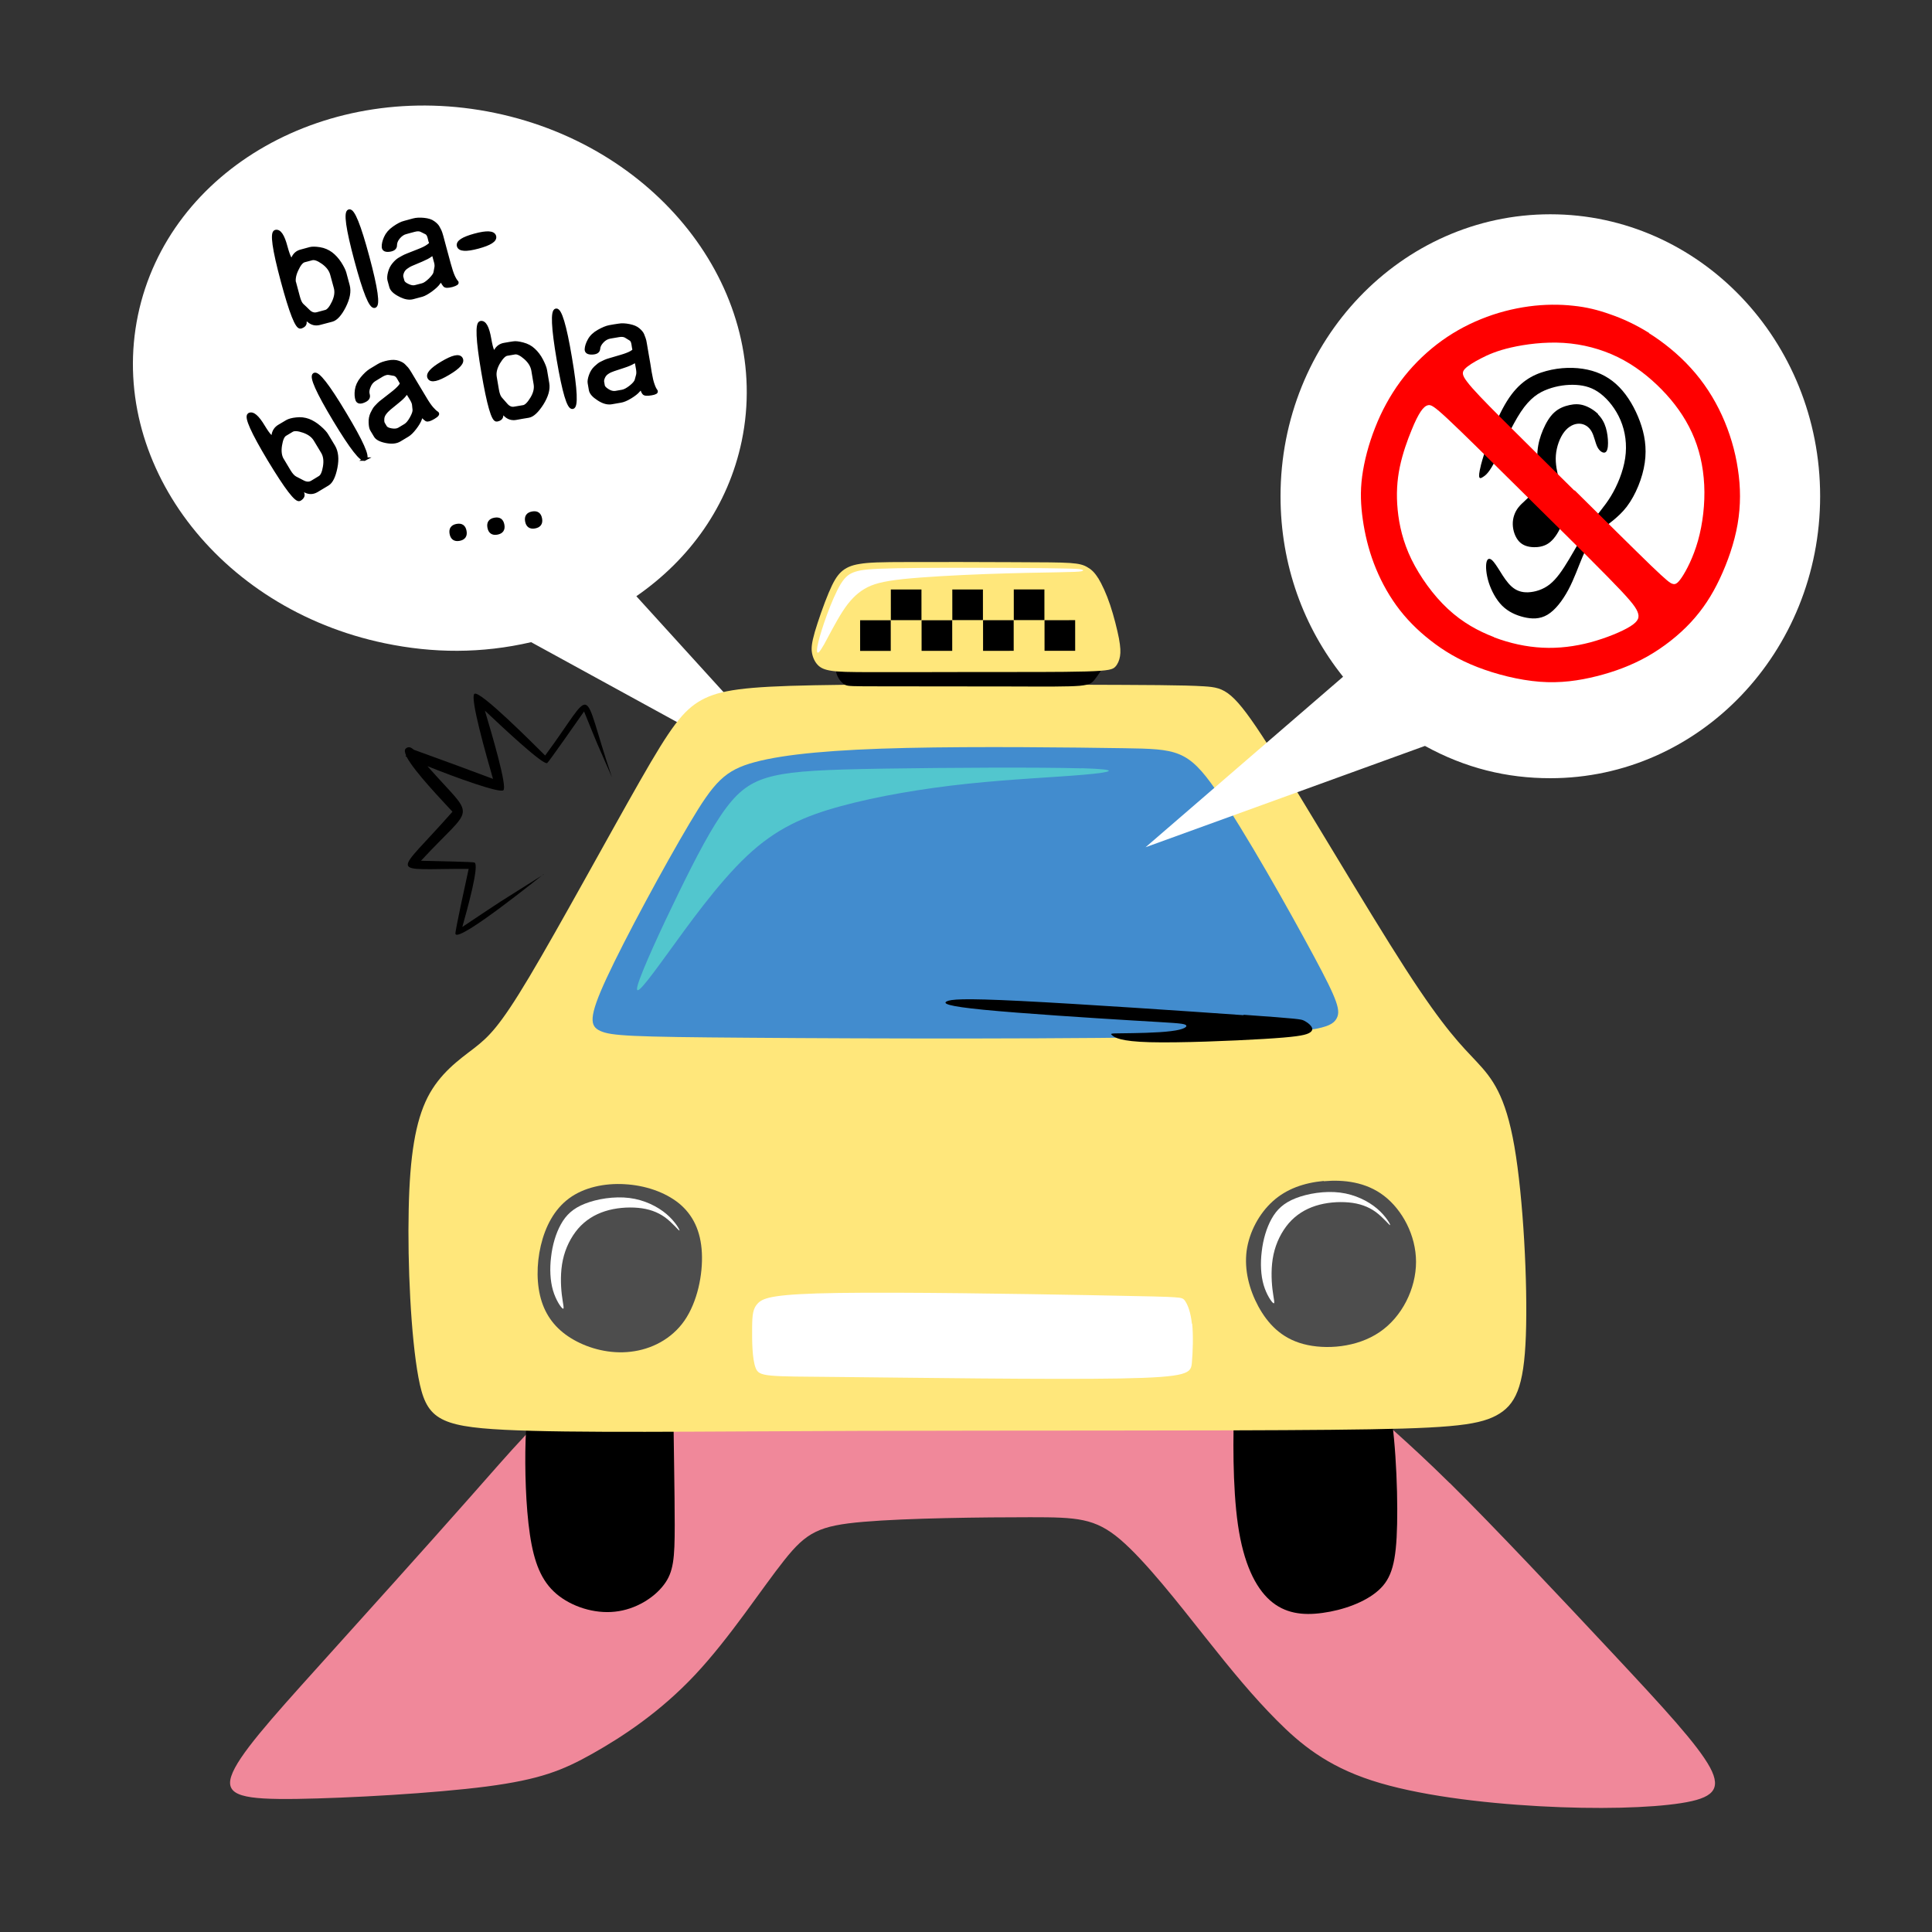 <?xml version="1.0" encoding="UTF-8"?>
<!DOCTYPE svg PUBLIC "-//W3C//DTD SVG 1.1//EN" "http://www.w3.org/Graphics/SVG/1.1/DTD/svg11.dtd">
<!-- Creator: CorelDRAW 2017 -->
<svg xmlns="http://www.w3.org/2000/svg" xml:space="preserve" width="143mm" height="143mm" version="1.1" style="shape-rendering:geometricPrecision; text-rendering:geometricPrecision; image-rendering:optimizeQuality; fill-rule:evenodd; clip-rule:evenodd"
viewBox="0 0 14300 14300"
 xmlns:xlink="http://www.w3.org/1999/xlink">
 <rect x="0" y="0" width="14300" height="14300" fill="#333333" stroke="none"/>
 <defs>
  <style type="text/css">
   <![CDATA[
    .str0 {stroke:black;stroke-width:25}
    .fil10 {fill:none;fill-rule:nonzero}
    .fil11 {fill:black}
    .fil1 {fill:black}
    .fil4 {fill:#428CCE}
    .fil5 {fill:#4D4D4D}
    .fil8 {fill:#52C6CE}
    .fil0 {fill:#F0889A}
    .fil7 {fill:red}
    .fil3 {fill:#FFE77B}
    .fil6 {fill:white}
    .fil9 {fill:black;fill-rule:nonzero}
    .fil2 {fill:white;fill-rule:nonzero}
   ]]>
  </style>
 </defs>
 <g id="Слой_x0020_1">
  <path class="fil0" d="M10730 10976c334,330 835,864 1211,1266 376,402 626,674 716,840 89,166 17,228 -213,264 -230,36 -619,47 -1051,23 -432,-24 -907,-82 -1241,-191 -334,-109 -528,-270 -702,-445 -174,-175 -330,-364 -529,-615 -199,-251 -442,-563 -629,-723 -187,-159 -319,-165 -666,-165 -347,0 -908,6 -1235,34 -327,28 -421,76 -586,284 -165,207 -402,573 -660,848 -258,275 -536,458 -758,583 -222,125 -389,192 -784,244 -395,51 -1020,86 -1406,92 -386,5 -534,-20 -485,-169 49,-149 293,-421 639,-805 346,-384 793,-880 1119,-1249 326,-369 530,-611 739,-761 210,-151 425,-210 1015,-265 591,-55 1557,-105 2361,-137 804,-32 1445,-44 1831,36 386,81 517,255 666,406 148,150 314,277 648,606z"/>
  <path class="fil1" d="M4984 10451c2,211 10,595 10,838 0,244 -8,347 -81,442 -72,95 -208,182 -361,198 -153,17 -322,-37 -434,-132 -111,-95 -165,-231 -196,-440 -31,-209 -38,-489 -32,-690 6,-200 26,-320 69,-405 43,-85 109,-134 248,-155 138,-21 349,-12 491,2 143,15 217,35 252,64 35,29 31,66 33,277z"/>
  <path class="fil1" d="M10266 10302c60,249 81,695 75,978 -6,283 -39,403 -138,491 -99,89 -264,147 -413,167 -149,21 -281,4 -390,-93 -109,-97 -196,-275 -237,-558 -41,-283 -37,-671 -27,-900 10,-229 27,-299 93,-354 67,-55 183,-94 321,-105 138,-11 298,5 427,39 130,34 229,86 289,335z"/>
  <path class="fil2" d="M3932 4753c-368,85 -725,83 -1085,8 -1234,-257 -2051,-1344 -1826,-2428 226,-1084 1409,-1754 2643,-1497 1234,257 2051,1344 1826,2428 -100,479 -383,874 -780,1149 463,509 926,1018 1388,1527 -2167,-1187 -1445,-791 -2167,-1187z"/>
  <path class="fil3" d="M9387 5517c260,407 723,1200 1016,1654 293,454 417,570 529,690 112,120 211,244 277,624 66,380 99,1016 85,1400 -14,384 -76,516 -221,593 -145,76 -372,97 -1222,105 -851,8 -2325,4 -3516,8 -1191,4 -2100,17 -2598,-8 -498,-25 -584,-87 -640,-388 -56,-301 -81,-842 -72,-1241 8,-398 50,-654 140,-832 91,-178 231,-277 341,-361 109,-85 188,-155 411,-529 223,-374 591,-1051 820,-1452 229,-401 320,-524 456,-599 136,-74 318,-99 834,-109 516,-10 1367,-6 1920,-4 553,2 809,2 966,12 157,10 215,31 475,438z"/>
  <path class="fil4" d="M9001 5847c209,299 543,894 723,1229 180,335 204,409 165,469 -39,60 -142,105 -999,126 -857,21 -2467,17 -3345,10 -877,-6 -1022,-14 -1101,-50 -78,-35 -91,-97 47,-394 138,-297 427,-830 611,-1140 184,-310 262,-396 485,-456 223,-60 591,-93 1121,-105 531,-12 1225,-4 1613,2 388,6 471,10 679,310z"/>
  <path class="fil5" d="M9798 8743c147,-13 312,5 446,108 134,103 237,291 237,489 0,198 -103,407 -270,520 -167,114 -399,132 -564,88 -165,-44 -264,-152 -333,-278 -68,-126 -105,-270 -87,-411 19,-140 93,-277 194,-368 101,-91 229,-136 376,-150z"/>
  <path class="fil5" d="M4623 8765c151,8 299,58 403,142 103,85 161,204 169,366 8,161 -33,363 -129,502 -96,138 -247,213 -398,230 -152,18 -305,-22 -421,-88 -117,-66 -197,-159 -237,-282 -40,-123 -40,-276 -7,-416 33,-140 99,-268 209,-349 109,-81 262,-114 413,-105z"/>
  <g id="_1995426005664">
   <path class="fil1" d="M8154 4943c3,16 -27,54 -48,82 -21,27 -32,43 -115,51 -82,7 -236,6 -525,5 -289,-1 -715,0 -940,-1 -225,0 -248,-1 -268,-10 -20,-9 -38,-28 -51,-50 -13,-22 -23,-48 -14,-62 8,-14 34,-17 205,-17 171,0 487,3 791,4 305,1 599,-1 763,-5 164,-4 199,-12 202,4z"/>
   <path class="fil3" d="M8128 4278c28,46 61,116 89,200 28,84 52,181 65,247 12,66 13,101 8,132 -5,31 -17,59 -35,78 -18,19 -42,30 -217,35 -175,5 -501,4 -806,4 -305,0 -588,2 -769,1 -180,0 -257,-2 -309,-10 -52,-8 -80,-21 -101,-43 -22,-23 -37,-55 -43,-90 -6,-35 -2,-74 21,-155 24,-81 67,-205 102,-288 35,-83 60,-125 93,-156 33,-30 73,-49 137,-59 64,-11 152,-14 365,-14 213,-1 549,0 776,1 226,1 342,1 415,6 73,5 102,15 129,31 27,15 52,36 80,81z"/>
   <rect class="fil1" transform="matrix(0.103 -4.65225E-05 4.65225E-05 0.103 6366.22 4591)" width="2201" height="2201"/>
   <rect class="fil1" transform="matrix(0.103 -4.65225E-05 4.65225E-05 0.103 6593.62 4363.39)" width="2201" height="2201"/>
   <rect class="fil1" transform="matrix(0.103 -4.65225E-05 4.65225E-05 0.103 6821.23 4590.79)" width="2201" height="2201"/>
   <rect class="fil1" transform="matrix(0.103 -4.65225E-05 4.65225E-05 0.103 7048.63 4363.19)" width="2201" height="2201"/>
   <rect class="fil1" transform="matrix(0.103 -4.65225E-05 4.65225E-05 0.103 7276.23 4590.59)" width="2201" height="2201"/>
   <rect class="fil1" transform="matrix(0.103 -4.65225E-05 4.65225E-05 0.103 7503.63 4362.98)" width="2201" height="2201"/>
   <rect class="fil1" transform="matrix(0.103 -4.65225E-05 4.65225E-05 0.103 7731.24 4590.38)" width="2201" height="2201"/>
   <path class="fil6" d="M7887 4208c-86,-2 -234,-4 -476,-5 -242,-1 -578,-1 -776,3 -198,4 -257,11 -302,25 -45,14 -75,35 -110,91 -34,56 -72,146 -102,228 -30,82 -53,156 -64,203 -12,48 -12,70 -7,76 5,7 17,-2 50,-60 32,-58 86,-165 137,-244 51,-79 101,-130 161,-166 61,-36 132,-56 287,-73 155,-16 393,-29 611,-37 217,-8 413,-11 531,-13 117,-2 156,-4 175,-7 19,-4 18,-9 6,-13 -12,-4 -35,-6 -121,-8z"/>
  </g>
  <path class="fil2" d="M10547 5521c300,165 606,239 928,239 1103,0 1997,-935 1997,-2087 0,-1152 -894,-2087 -1997,-2087 -1103,0 -1997,935 -1997,2087 0,510 172,972 463,1336 -487,421 -975,841 -1462,1262 2068,-750 1379,-500 2068,-750z"/>
  <path class="fil1" d="M10960 3447c28,-109 106,-337 194,-478 88,-141 187,-195 291,-223 104,-28 212,-30 305,-10 93,20 171,63 236,130 65,67 117,158 152,253 35,95 52,194 36,306 -16,112 -67,238 -133,325 -66,86 -147,133 -205,185 -57,52 -90,111 -122,185 -32,75 -63,166 -106,246 -43,80 -97,150 -154,184 -57,34 -117,32 -175,18 -58,-14 -114,-39 -160,-84 -46,-46 -80,-111 -100,-173 -19,-61 -23,-117 -17,-147 6,-30 21,-34 39,-20 17,14 37,45 61,83 24,39 53,85 87,115 34,30 73,44 122,42 49,-2 110,-19 161,-60 51,-41 94,-105 142,-185 48,-80 100,-177 153,-254 53,-77 108,-133 156,-212 48,-79 91,-182 106,-282 15,-100 1,-197 -34,-280 -35,-83 -91,-153 -148,-197 -57,-44 -115,-61 -181,-65 -66,-4 -140,6 -208,31 -69,25 -133,66 -201,168 -68,102 -139,266 -187,357 -47,92 -71,111 -93,125 -22,15 -44,24 -16,-85z"/>
  <path class="fil1" d="M11828 3067c29,29 47,62 58,99 11,37 16,79 16,114 0,35 -6,63 -22,69 -16,6 -41,-9 -57,-41 -16,-32 -23,-80 -43,-115 -20,-35 -53,-56 -90,-57 -37,-1 -79,18 -112,61 -33,43 -57,109 -62,173 -5,64 10,127 25,189 15,62 31,122 36,174 5,53 0,98 -17,147 -18,49 -49,101 -86,132 -37,31 -81,39 -122,38 -41,-1 -80,-12 -108,-42 -28,-30 -46,-79 -47,-127 -1,-47 15,-92 43,-127 28,-35 69,-62 95,-98 26,-36 36,-83 40,-139 3,-56 0,-121 5,-178 5,-58 20,-108 41,-158 21,-49 49,-98 84,-129 34,-31 75,-46 112,-54 37,-8 71,-9 108,3 37,12 76,36 104,64z"/>
  <path class="fil7" d="M11059 4716c-118,-45 -235,-109 -342,-209 -108,-100 -206,-237 -270,-367 -63,-130 -91,-254 -102,-367 -11,-113 -5,-217 16,-317 21,-101 57,-200 86,-270 28,-70 49,-110 68,-139 19,-28 36,-44 56,-48 20,-4 41,5 145,102 104,97 290,281 520,509 230,227 505,498 664,660 159,162 203,216 220,257 17,41 9,70 -53,109 -62,39 -177,86 -294,118 -117,31 -236,46 -356,40 -120,-6 -240,-32 -359,-77zm594 -1085c-209,-207 -398,-393 -534,-529 -136,-136 -219,-222 -259,-275 -41,-53 -39,-73 -17,-97 22,-23 64,-49 118,-77 54,-28 119,-57 224,-81 105,-24 248,-43 389,-34 140,9 277,45 400,105 123,60 232,145 325,240 93,95 170,201 224,319 54,118 84,247 91,387 7,139 -11,289 -46,413 -35,124 -87,223 -121,273 -34,50 -50,52 -68,46 -17,-5 -36,-17 -161,-137 -124,-120 -354,-348 -563,-555zm554 -1166c-104,-65 -200,-108 -290,-139 -90,-32 -174,-53 -273,-63 -99,-11 -212,-11 -329,5 -117,16 -238,47 -353,94 -116,47 -226,109 -327,187 -101,78 -193,171 -270,275 -77,105 -140,221 -187,342 -48,121 -81,248 -96,361 -15,113 -10,214 5,319 15,105 41,216 82,324 41,108 96,214 166,311 70,97 156,184 254,260 97,76 206,142 345,196 139,54 308,97 462,109 153,12 291,-8 422,-41 132,-33 258,-80 377,-147 119,-68 231,-156 320,-252 89,-96 156,-199 214,-322 58,-123 108,-265 132,-404 24,-139 23,-274 2,-409 -20,-135 -60,-270 -118,-397 -58,-127 -135,-246 -230,-350 -94,-104 -206,-193 -310,-258z"/>
  <path class="fil6" d="M8824 9797c9,86 5,210 -2,288 -7,78 -18,109 -535,118 -517,9 -1541,-6 -2079,-11 -538,-5 -589,0 -615,-67 -26,-67 -27,-205 -26,-299 1,-94 5,-143 45,-182 41,-39 118,-67 596,-74 478,-7 1356,7 1845,16 489,9 587,12 642,16 55,4 65,7 81,34 16,26 37,76 46,162z"/>
  <path class="fil8" d="M8004 5687c-307,-9 -1002,-5 -1455,2 -453,7 -665,18 -818,53 -153,35 -249,95 -355,236 -106,141 -222,363 -353,631 -131,268 -275,582 -303,683 -28,101 60,-12 215,-226 155,-213 377,-527 593,-730 215,-203 423,-295 695,-369 272,-74 607,-131 938,-166 332,-35 660,-49 864,-67 205,-18 286,-39 -21,-48z"/>
  <path class="fil9" d="M2256 2377c6,21 -5,35 -31,43 -27,7 -72,-107 -135,-342 -63,-235 -80,-356 -51,-364 29,-8 55,30 77,114 23,84 40,112 52,84 12,-28 32,-46 61,-53 28,-8 50,-14 66,-18 16,-4 39,-4 71,1 32,5 59,17 84,35 24,18 46,42 65,71 19,30 31,54 36,72 5,18 13,50 25,93 12,44 2,95 -28,155 -30,59 -61,93 -91,101 -30,8 -61,16 -91,24 -30,8 -57,2 -81,-19 -24,-21 -33,-20 -27,1zm-74 -274c8,31 17,62 25,93 8,31 18,52 30,63 12,11 28,26 47,45 20,19 41,25 64,19 23,-6 44,-12 63,-17 19,-5 38,-28 57,-68 19,-40 24,-77 15,-109 -9,-33 -18,-65 -27,-99 -9,-33 -31,-62 -66,-87 -35,-25 -62,-34 -81,-29 -19,5 -38,10 -57,15 -19,5 -38,28 -56,68 -19,40 -24,76 -16,107z"/>
  <path id="1" class="fil9" d="M2773 2267c-29,8 -75,-106 -138,-341 -63,-235 -80,-356 -51,-364 29,-8 75,106 138,341 63,235 80,356 51,364z"/>
  <path id="2" class="fil9" d="M3273 2083c-5,-12 -13,-8 -25,9 -12,18 -32,36 -59,56 -27,19 -48,31 -65,36 -17,5 -40,11 -67,18 -28,8 -61,2 -98,-18 -38,-19 -59,-40 -65,-61 -6,-21 -10,-38 -14,-51 -3,-12 -2,-31 4,-54 6,-24 16,-44 31,-62 15,-18 28,-29 39,-36 11,-6 20,-12 28,-16 8,-5 20,-10 37,-17 17,-7 42,-17 76,-30 34,-13 58,-25 73,-36 15,-10 22,-18 20,-24 -1,-6 -2,-10 -3,-11 0,-2 -3,-11 -8,-29 -5,-18 -12,-29 -22,-34 -10,-5 -22,-11 -36,-18 -14,-7 -31,-7 -53,-1 -22,6 -43,11 -63,17 -20,5 -38,18 -54,37 -16,19 -23,39 -23,58 0,19 -14,31 -43,35 -29,4 -44,-4 -45,-23 -1,-19 4,-42 16,-69 12,-27 32,-51 62,-72 30,-21 56,-35 78,-40 22,-6 44,-12 66,-18 22,-6 48,-7 78,-4 30,3 53,10 70,23 17,12 28,24 34,35 6,11 10,20 14,27 3,7 8,20 13,39 5,19 13,48 23,86 10,39 21,78 32,118 11,40 21,71 30,91 9,20 18,35 26,43 8,8 -3,16 -33,25 -30,8 -49,8 -56,0 -7,-8 -13,-17 -17,-29zm-62 -193c-3,-11 -11,-10 -25,0 -14,11 -36,22 -66,35 -30,13 -54,23 -71,30 -17,7 -32,16 -45,26 -13,10 -22,23 -27,37 -5,14 -6,25 -4,33 2,8 5,17 8,29 3,12 15,23 37,33 22,11 41,14 58,9 17,-4 34,-9 50,-13 17,-4 36,-18 58,-39 22,-22 35,-40 37,-54 3,-14 5,-27 7,-38 2,-11 1,-26 -5,-45 -5,-19 -9,-34 -12,-44z"/>
  <path id="3" class="fil9" d="M3539 1828c-89,24 -137,21 -145,-8 -8,-29 33,-55 121,-79 89,-24 137,-21 145,8 8,29 -33,55 -121,79z"/>
  <path id="4" class="fil10 str0" d="M2256 2377c6,21 -5,35 -31,43 -27,7 -72,-107 -135,-342 -63,-235 -80,-356 -51,-364 29,-8 55,30 77,114 23,84 40,112 52,84 12,-28 32,-46 61,-53 28,-8 50,-14 66,-18 16,-4 39,-4 71,1 32,5 59,17 84,35 24,18 46,42 65,71 19,30 31,54 36,72 5,18 13,50 25,93 12,44 2,95 -28,155 -30,59 -61,93 -91,101 -30,8 -61,16 -91,24 -30,8 -57,2 -81,-19 -24,-21 -33,-20 -27,1zm-74 -274c8,31 17,62 25,93 8,31 18,52 30,63 12,11 28,26 47,45 20,19 41,25 64,19 23,-6 44,-12 63,-17 19,-5 38,-28 57,-68 19,-40 24,-77 15,-109 -9,-33 -18,-65 -27,-99 -9,-33 -31,-62 -66,-87 -35,-25 -62,-34 -81,-29 -19,5 -38,10 -57,15 -19,5 -38,28 -56,68 -19,40 -24,76 -16,107z"/>
  <path id="5" class="fil10 str0" d="M2773 2267c-29,8 -75,-106 -138,-341 -63,-235 -80,-356 -51,-364 29,-8 75,106 138,341 63,235 80,356 51,364z"/>
  <path id="6" class="fil10 str0" d="M3273 2083c-5,-12 -13,-8 -25,9 -12,18 -32,36 -59,56 -27,19 -48,31 -65,36 -17,5 -40,11 -67,18 -28,8 -61,2 -98,-18 -38,-19 -59,-40 -65,-61 -6,-21 -10,-38 -14,-51 -3,-12 -2,-31 4,-54 6,-24 16,-44 31,-62 15,-18 28,-29 39,-36 11,-6 20,-12 28,-16 8,-5 20,-10 37,-17 17,-7 42,-17 76,-30 34,-13 58,-25 73,-36 15,-10 22,-18 20,-24 -1,-6 -2,-10 -3,-11 0,-2 -3,-11 -8,-29 -5,-18 -12,-29 -22,-34 -10,-5 -22,-11 -36,-18 -14,-7 -31,-7 -53,-1 -22,6 -43,11 -63,17 -20,5 -38,18 -54,37 -16,19 -23,39 -23,58 0,19 -14,31 -43,35 -29,4 -44,-4 -45,-23 -1,-19 4,-42 16,-69 12,-27 32,-51 62,-72 30,-21 56,-35 78,-40 22,-6 44,-12 66,-18 22,-6 48,-7 78,-4 30,3 53,10 70,23 17,12 28,24 34,35 6,11 10,20 14,27 3,7 8,20 13,39 5,19 13,48 23,86 10,39 21,78 32,118 11,40 21,71 30,91 9,20 18,35 26,43 8,8 -3,16 -33,25 -30,8 -49,8 -56,0 -7,-8 -13,-17 -17,-29zm-62 -193c-3,-11 -11,-10 -25,0 -14,11 -36,22 -66,35 -30,13 -54,23 -71,30 -17,7 -32,16 -45,26 -13,10 -22,23 -27,37 -5,14 -6,25 -4,33 2,8 5,17 8,29 3,12 15,23 37,33 22,11 41,14 58,9 17,-4 34,-9 50,-13 17,-4 36,-18 58,-39 22,-22 35,-40 37,-54 3,-14 5,-27 7,-38 2,-11 1,-26 -5,-45 -5,-19 -9,-34 -12,-44z"/>
  <path id="7" class="fil10 str0" d="M3539 1828c-89,24 -137,21 -145,-8 -8,-29 33,-55 121,-79 89,-24 137,-21 145,8 8,29 -33,55 -121,79z"/>
  <path class="fil9" d="M2237 3646c11,19 5,35 -19,50 -24,14 -98,-83 -224,-291 -125,-208 -175,-320 -150,-336 25,-15 61,14 105,88 45,74 69,96 73,66 4,-30 19,-53 44,-68 25,-15 45,-27 59,-35 14,-8 37,-15 68,-18 32,-4 62,0 90,10 28,11 56,28 82,51 27,23 45,43 54,59 10,16 26,44 50,83 23,39 29,91 16,156 -13,65 -33,106 -60,122 -27,16 -54,32 -80,48 -27,16 -54,18 -83,4 -29,-13 -37,-10 -26,9zm-147 -242c17,28 33,55 49,82 16,27 32,44 47,52 15,8 34,18 58,30 24,12 46,13 67,0 21,-12 39,-24 56,-34 17,-10 29,-37 36,-81 7,-44 2,-80 -16,-109 -17,-29 -35,-58 -53,-88 -18,-30 -47,-51 -87,-65 -40,-14 -69,-16 -86,-6 -17,10 -33,20 -50,30 -17,10 -29,37 -36,81 -7,44 -2,80 14,107z"/>
  <path id="1" class="fil9" d="M2703 3398c-26,15 -101,-81 -227,-290 -125,-208 -175,-320 -150,-336 26,-15 101,81 226,290 125,208 175,320 150,336z"/>
  <path id="2" class="fil9" d="M3133 3083c-8,-10 -15,-5 -22,16 -7,21 -21,44 -41,70 -20,26 -38,43 -53,52 -15,9 -35,21 -60,36 -25,15 -58,18 -99,10 -41,-8 -68,-22 -79,-41 -11,-19 -20,-34 -27,-45 -7,-11 -10,-29 -11,-53 -1,-24 3,-47 13,-68 10,-21 19,-36 27,-45 9,-9 16,-17 22,-23 6,-7 17,-15 31,-26 14,-11 36,-28 64,-50 29,-22 49,-41 60,-54 12,-14 16,-24 13,-29 -3,-5 -5,-9 -6,-10 -1,-2 -6,-10 -15,-26 -9,-16 -20,-24 -31,-27 -11,-2 -24,-4 -39,-7 -15,-3 -32,2 -52,13 -19,12 -38,23 -56,34 -18,11 -32,28 -41,51 -10,23 -12,44 -6,62 5,19 -5,34 -32,45 -27,12 -44,8 -50,-10 -6,-18 -8,-42 -4,-71 4,-29 17,-58 40,-86 23,-28 45,-48 64,-60 19,-12 39,-23 58,-35 19,-12 44,-20 73,-26 30,-6 54,-5 74,2 20,7 34,15 42,24 9,9 16,16 21,22 5,6 13,17 23,34 10,17 26,43 46,77 21,34 42,69 63,105 21,36 39,62 54,79 15,17 27,28 37,34 10,6 2,17 -25,33 -27,16 -44,21 -53,16 -9,-6 -17,-13 -24,-23zm-112 -169c-6,-9 -14,-7 -24,7 -10,14 -28,31 -54,52 -25,21 -45,37 -60,49 -14,12 -26,24 -36,38 -10,14 -15,28 -15,43 -1,15 1,26 5,33 4,7 9,15 15,25 6,10 21,18 45,22 24,4 43,2 58,-7 15,-9 30,-18 45,-27 15,-9 30,-27 45,-54 15,-27 22,-47 21,-62 -1,-14 -3,-27 -4,-38 -1,-11 -7,-25 -17,-42 -10,-17 -18,-30 -24,-39z"/>
  <path id="3" class="fil9" d="M3318 2764c-79,47 -126,58 -141,32 -15,-26 16,-62 95,-109 79,-47 126,-58 141,-32 15,26 -16,62 -95,109z"/>
  <path id="4" class="fil10 str0" d="M2237 3646c11,19 5,35 -19,50 -24,14 -98,-83 -224,-291 -125,-208 -175,-320 -150,-336 25,-15 61,14 105,88 45,74 69,96 73,66 4,-30 19,-53 44,-68 25,-15 45,-27 59,-35 14,-8 37,-15 68,-18 32,-4 62,0 90,10 28,11 56,28 82,51 27,23 45,43 54,59 10,16 26,44 50,83 23,39 29,91 16,156 -13,65 -33,106 -60,122 -27,16 -54,32 -80,48 -27,16 -54,18 -83,4 -29,-13 -37,-10 -26,9zm-147 -242c17,28 33,55 49,82 16,27 32,44 47,52 15,8 34,18 58,30 24,12 46,13 67,0 21,-12 39,-24 56,-34 17,-10 29,-37 36,-81 7,-44 2,-80 -16,-109 -17,-29 -35,-58 -53,-88 -18,-30 -47,-51 -87,-65 -40,-14 -69,-16 -86,-6 -17,10 -33,20 -50,30 -17,10 -29,37 -36,81 -7,44 -2,80 14,107z"/>
  <path id="5" class="fil10 str0" d="M2703 3398c-26,15 -101,-81 -227,-290 -125,-208 -175,-320 -150,-336 26,-15 101,81 226,290 125,208 175,320 150,336z"/>
  <path id="6" class="fil10 str0" d="M3133 3083c-8,-10 -15,-5 -22,16 -7,21 -21,44 -41,70 -20,26 -38,43 -53,52 -15,9 -35,21 -60,36 -25,15 -58,18 -99,10 -41,-8 -68,-22 -79,-41 -11,-19 -20,-34 -27,-45 -7,-11 -10,-29 -11,-53 -1,-24 3,-47 13,-68 10,-21 19,-36 27,-45 9,-9 16,-17 22,-23 6,-7 17,-15 31,-26 14,-11 36,-28 64,-50 29,-22 49,-41 60,-54 12,-14 16,-24 13,-29 -3,-5 -5,-9 -6,-10 -1,-2 -6,-10 -15,-26 -9,-16 -20,-24 -31,-27 -11,-2 -24,-4 -39,-7 -15,-3 -32,2 -52,13 -19,12 -38,23 -56,34 -18,11 -32,28 -41,51 -10,23 -12,44 -6,62 5,19 -5,34 -32,45 -27,12 -44,8 -50,-10 -6,-18 -8,-42 -4,-71 4,-29 17,-58 40,-86 23,-28 45,-48 64,-60 19,-12 39,-23 58,-35 19,-12 44,-20 73,-26 30,-6 54,-5 74,2 20,7 34,15 42,24 9,9 16,16 21,22 5,6 13,17 23,34 10,17 26,43 46,77 21,34 42,69 63,105 21,36 39,62 54,79 15,17 27,28 37,34 10,6 2,17 -25,33 -27,16 -44,21 -53,16 -9,-6 -17,-13 -24,-23zm-112 -169c-6,-9 -14,-7 -24,7 -10,14 -28,31 -54,52 -25,21 -45,37 -60,49 -14,12 -26,24 -36,38 -10,14 -15,28 -15,43 -1,15 1,26 5,33 4,7 9,15 15,25 6,10 21,18 45,22 24,4 43,2 58,-7 15,-9 30,-18 45,-27 15,-9 30,-27 45,-54 15,-27 22,-47 21,-62 -1,-14 -3,-27 -4,-38 -1,-11 -7,-25 -17,-42 -10,-17 -18,-30 -24,-39z"/>
  <path id="7" class="fil10 str0" d="M3318 2764c-79,47 -126,58 -141,32 -15,-26 16,-62 95,-109 79,-47 126,-58 141,-32 15,26 -16,62 -95,109z"/>
  <path class="fil9" d="M3712 3068c4,22 -8,35 -35,40 -27,5 -61,-113 -102,-353 -41,-240 -46,-362 -17,-367 29,-5 51,35 66,121 15,86 29,115 44,88 15,-27 36,-42 65,-47 29,-5 51,-9 67,-11 16,-3 39,0 70,8 31,8 58,22 80,43 22,20 42,46 58,77 16,31 26,56 29,75 3,19 8,50 16,95 8,45 -7,95 -42,151 -36,56 -69,87 -100,92 -31,5 -62,10 -93,16 -31,5 -57,-4 -79,-26 -22,-23 -31,-23 -27,-2zm-48 -279c5,32 11,63 16,94 5,31 13,53 24,66 11,12 25,29 43,49 18,20 39,29 62,24 24,-4 45,-8 65,-11 19,-3 40,-24 63,-62 23,-38 31,-74 25,-107 -6,-33 -11,-67 -17,-101 -6,-34 -25,-65 -57,-93 -32,-28 -58,-40 -77,-37 -19,3 -38,7 -58,10 -19,3 -40,24 -63,62 -22,38 -31,73 -26,105z"/>
  <path id="1" class="fil9" d="M4238 3015c-29,5 -64,-112 -105,-352 -41,-240 -46,-362 -17,-367 29,-5 65,112 105,352 41,240 46,362 17,367z"/>
  <path id="2" class="fil9" d="M4753 2882c-3,-12 -12,-10 -26,7 -14,17 -35,33 -63,50 -28,17 -51,26 -69,29 -17,3 -40,7 -69,12 -29,5 -61,-4 -96,-27 -36,-23 -55,-45 -59,-67 -4,-22 -7,-39 -9,-52 -2,-13 1,-31 9,-54 8,-23 20,-43 37,-59 17,-16 31,-27 42,-32 11,-5 21,-10 29,-14 8,-4 21,-8 38,-13 17,-5 43,-13 78,-23 35,-10 60,-20 76,-29 16,-9 23,-16 22,-22 -1,-6 -1,-10 -2,-12 0,-2 -2,-12 -5,-30 -3,-18 -9,-30 -19,-36 -10,-6 -21,-13 -34,-21 -13,-8 -31,-10 -53,-6 -22,4 -44,7 -65,11 -21,4 -40,14 -57,32 -17,18 -27,36 -28,56 -2,19 -17,29 -47,30 -29,1 -44,-8 -43,-27 1,-19 8,-42 22,-67 14,-26 37,-48 69,-66 32,-18 59,-29 81,-33 22,-4 45,-8 67,-11 22,-4 48,-3 78,3 30,6 52,15 68,29 16,14 26,26 31,38 5,12 8,21 11,29 3,7 6,21 9,40 3,20 8,49 15,88 7,39 14,79 20,120 7,41 14,72 22,93 7,21 15,36 22,45 7,9 -5,16 -35,21 -31,5 -49,4 -55,-5 -6,-8 -11,-19 -14,-31zm-43 -198c-2,-11 -10,-12 -25,-2 -15,9 -38,19 -69,29 -31,10 -56,18 -73,24 -18,6 -34,13 -47,22 -14,9 -24,21 -30,35 -6,14 -8,25 -7,33 1,8 3,18 5,29 2,12 13,24 34,37 20,13 39,17 57,15 17,-3 34,-6 51,-9 17,-3 38,-14 62,-33 24,-19 38,-36 42,-50 4,-14 7,-26 10,-37 3,-11 3,-26 0,-45 -3,-19 -6,-34 -8,-45z"/>
  <path id="3" class="fil10 str0" d="M3712 3068c4,22 -8,35 -35,40 -27,5 -61,-113 -102,-353 -41,-240 -46,-362 -17,-367 29,-5 51,35 66,121 15,86 29,115 44,88 15,-27 36,-42 65,-47 29,-5 51,-9 67,-11 16,-3 39,0 70,8 31,8 58,22 80,43 22,20 42,46 58,77 16,31 26,56 29,75 3,19 8,50 16,95 8,45 -7,95 -42,151 -36,56 -69,87 -100,92 -31,5 -62,10 -93,16 -31,5 -57,-4 -79,-26 -22,-23 -31,-23 -27,-2zm-48 -279c5,32 11,63 16,94 5,31 13,53 24,66 11,12 25,29 43,49 18,20 39,29 62,24 24,-4 45,-8 65,-11 19,-3 40,-24 63,-62 23,-38 31,-74 25,-107 -6,-33 -11,-67 -17,-101 -6,-34 -25,-65 -57,-93 -32,-28 -58,-40 -77,-37 -19,3 -38,7 -58,10 -19,3 -40,24 -63,62 -22,38 -31,73 -26,105z"/>
  <path id="4" class="fil10 str0" d="M4238 3015c-29,5 -64,-112 -105,-352 -41,-240 -46,-362 -17,-367 29,-5 65,112 105,352 41,240 46,362 17,367z"/>
  <path id="5" class="fil10 str0" d="M4753 2882c-3,-12 -12,-10 -26,7 -14,17 -35,33 -63,50 -28,17 -51,26 -69,29 -17,3 -40,7 -69,12 -29,5 -61,-4 -96,-27 -36,-23 -55,-45 -59,-67 -4,-22 -7,-39 -9,-52 -2,-13 1,-31 9,-54 8,-23 20,-43 37,-59 17,-16 31,-27 42,-32 11,-5 21,-10 29,-14 8,-4 21,-8 38,-13 17,-5 43,-13 78,-23 35,-10 60,-20 76,-29 16,-9 23,-16 22,-22 -1,-6 -1,-10 -2,-12 0,-2 -2,-12 -5,-30 -3,-18 -9,-30 -19,-36 -10,-6 -21,-13 -34,-21 -13,-8 -31,-10 -53,-6 -22,4 -44,7 -65,11 -21,4 -40,14 -57,32 -17,18 -27,36 -28,56 -2,19 -17,29 -47,30 -29,1 -44,-8 -43,-27 1,-19 8,-42 22,-67 14,-26 37,-48 69,-66 32,-18 59,-29 81,-33 22,-4 45,-8 67,-11 22,-4 48,-3 78,3 30,6 52,15 68,29 16,14 26,26 31,38 5,12 8,21 11,29 3,7 6,21 9,40 3,20 8,49 15,88 7,39 14,79 20,120 7,41 14,72 22,93 7,21 15,36 22,45 7,9 -5,16 -35,21 -31,5 -49,4 -55,-5 -6,-8 -11,-19 -14,-31zm-43 -198c-2,-11 -10,-12 -25,-2 -15,9 -38,19 -69,29 -31,10 -56,18 -73,24 -18,6 -34,13 -47,22 -14,9 -24,21 -30,35 -6,14 -8,25 -7,33 1,8 3,18 5,29 2,12 13,24 34,37 20,13 39,17 57,15 17,-3 34,-6 51,-9 17,-3 38,-14 62,-33 24,-19 38,-36 42,-50 4,-14 7,-26 10,-37 3,-11 3,-26 0,-45 -3,-19 -6,-34 -8,-45z"/>
  <path class="fil9" d="M3399 3991c-33,6 -53,-8 -59,-42 -6,-33 8,-53 42,-59 34,-6 53,8 59,42 6,33 -8,53 -42,59z"/>
  <path id="1" class="fil9" d="M3679 3945c-33,6 -53,-8 -59,-42 -6,-33 8,-53 42,-59 34,-6 53,8 59,42 6,33 -8,53 -42,59z"/>
  <path id="2" class="fil9" d="M3958 3899c-33,6 -53,-8 -59,-42 -6,-33 8,-53 42,-59 34,-6 53,8 59,42 6,33 -8,53 -42,59z"/>
  <path id="3" class="fil10 str0" d="M3399 3991c-33,6 -53,-8 -59,-42 -6,-33 8,-53 42,-59 34,-6 53,8 59,42 6,33 -8,53 -42,59z"/>
  <path id="4" class="fil10 str0" d="M3679 3945c-33,6 -53,-8 -59,-42 -6,-33 8,-53 42,-59 34,-6 53,8 59,42 6,33 -8,53 -42,59z"/>
  <path id="5" class="fil10 str0" d="M3958 3899c-33,6 -53,-8 -59,-42 -6,-33 8,-53 42,-59 34,-6 53,8 59,42 6,33 -8,53 -42,59z"/>
  <path class="fil1" d="M9204 7514c-408,-29 -1206,-83 -1646,-105 -440,-22 -522,-12 -551,3 -28,15 -2,35 274,62 276,27 801,61 1100,79 299,18 371,20 393,32 22,12 -6,35 -106,47 -100,13 -273,15 -361,16 -88,1 -92,1 -74,16 18,15 58,44 276,50 218,6 613,-10 844,-24 232,-14 300,-26 333,-42 33,-16 31,-35 19,-52 -12,-17 -34,-32 -54,-42 -20,-10 -38,-14 -446,-43z"/>
  <path class="fil6" d="M4933 8986c-66,-56 -163,-105 -275,-119 -112,-14 -239,7 -328,42 -89,35 -140,84 -178,152 -38,68 -63,154 -73,242 -11,87 -7,176 14,248 21,72 60,129 73,135 13,7 0,-37 -8,-106 -8,-70 -11,-166 8,-254 19,-89 60,-170 113,-232 54,-62 121,-104 199,-129 78,-25 167,-32 245,-25 78,7 143,30 199,70 56,41 102,100 107,98 5,-2 -30,-66 -96,-122z"/>
  <path class="fil6" d="M10193 8946c-66,-56 -163,-105 -275,-119 -112,-14 -239,7 -328,42 -89,35 -140,84 -178,152 -38,68 -63,154 -73,242 -11,87 -7,176 14,248 21,72 60,129 73,135 13,7 0,-37 -8,-106 -8,-70 -11,-166 8,-254 19,-89 60,-170 113,-232 54,-62 121,-104 199,-129 78,-25 167,-32 245,-25 78,7 143,30 199,70 56,41 102,100 107,98 5,-2 -30,-66 -96,-122z"/>
  <path class="fil11" d="M4024 6470c-20,15 -628,507 -653,443 -5,-13 74,-372 98,-482 -608,-2 -553,69 -120,-423 -74,-81 -282,-296 -339,-406 -5,-3 -8,-5 -9,-6l5 -4c-11,-24 -13,-42 -3,-51 20,-18 39,-9 55,4l0 0 2 2 2 2c407,148 237,86 587,216 -50,-174 -174,-607 -137,-630 42,-25 426,361 523,457 382,-517 258,-536 494,160l0 0c-145,-331 -81,-180 -206,-486 -62,89 -263,376 -273,382 -29,17 -316,-251 -461,-388 57,191 166,563 137,589 -26,24 -356,-95 -562,-178 361,411 352,267 -48,700 126,3 387,8 396,13 38,19 -53,344 -90,477 368,-245 184,-125 602,-389z"/>
 </g>
</svg>
